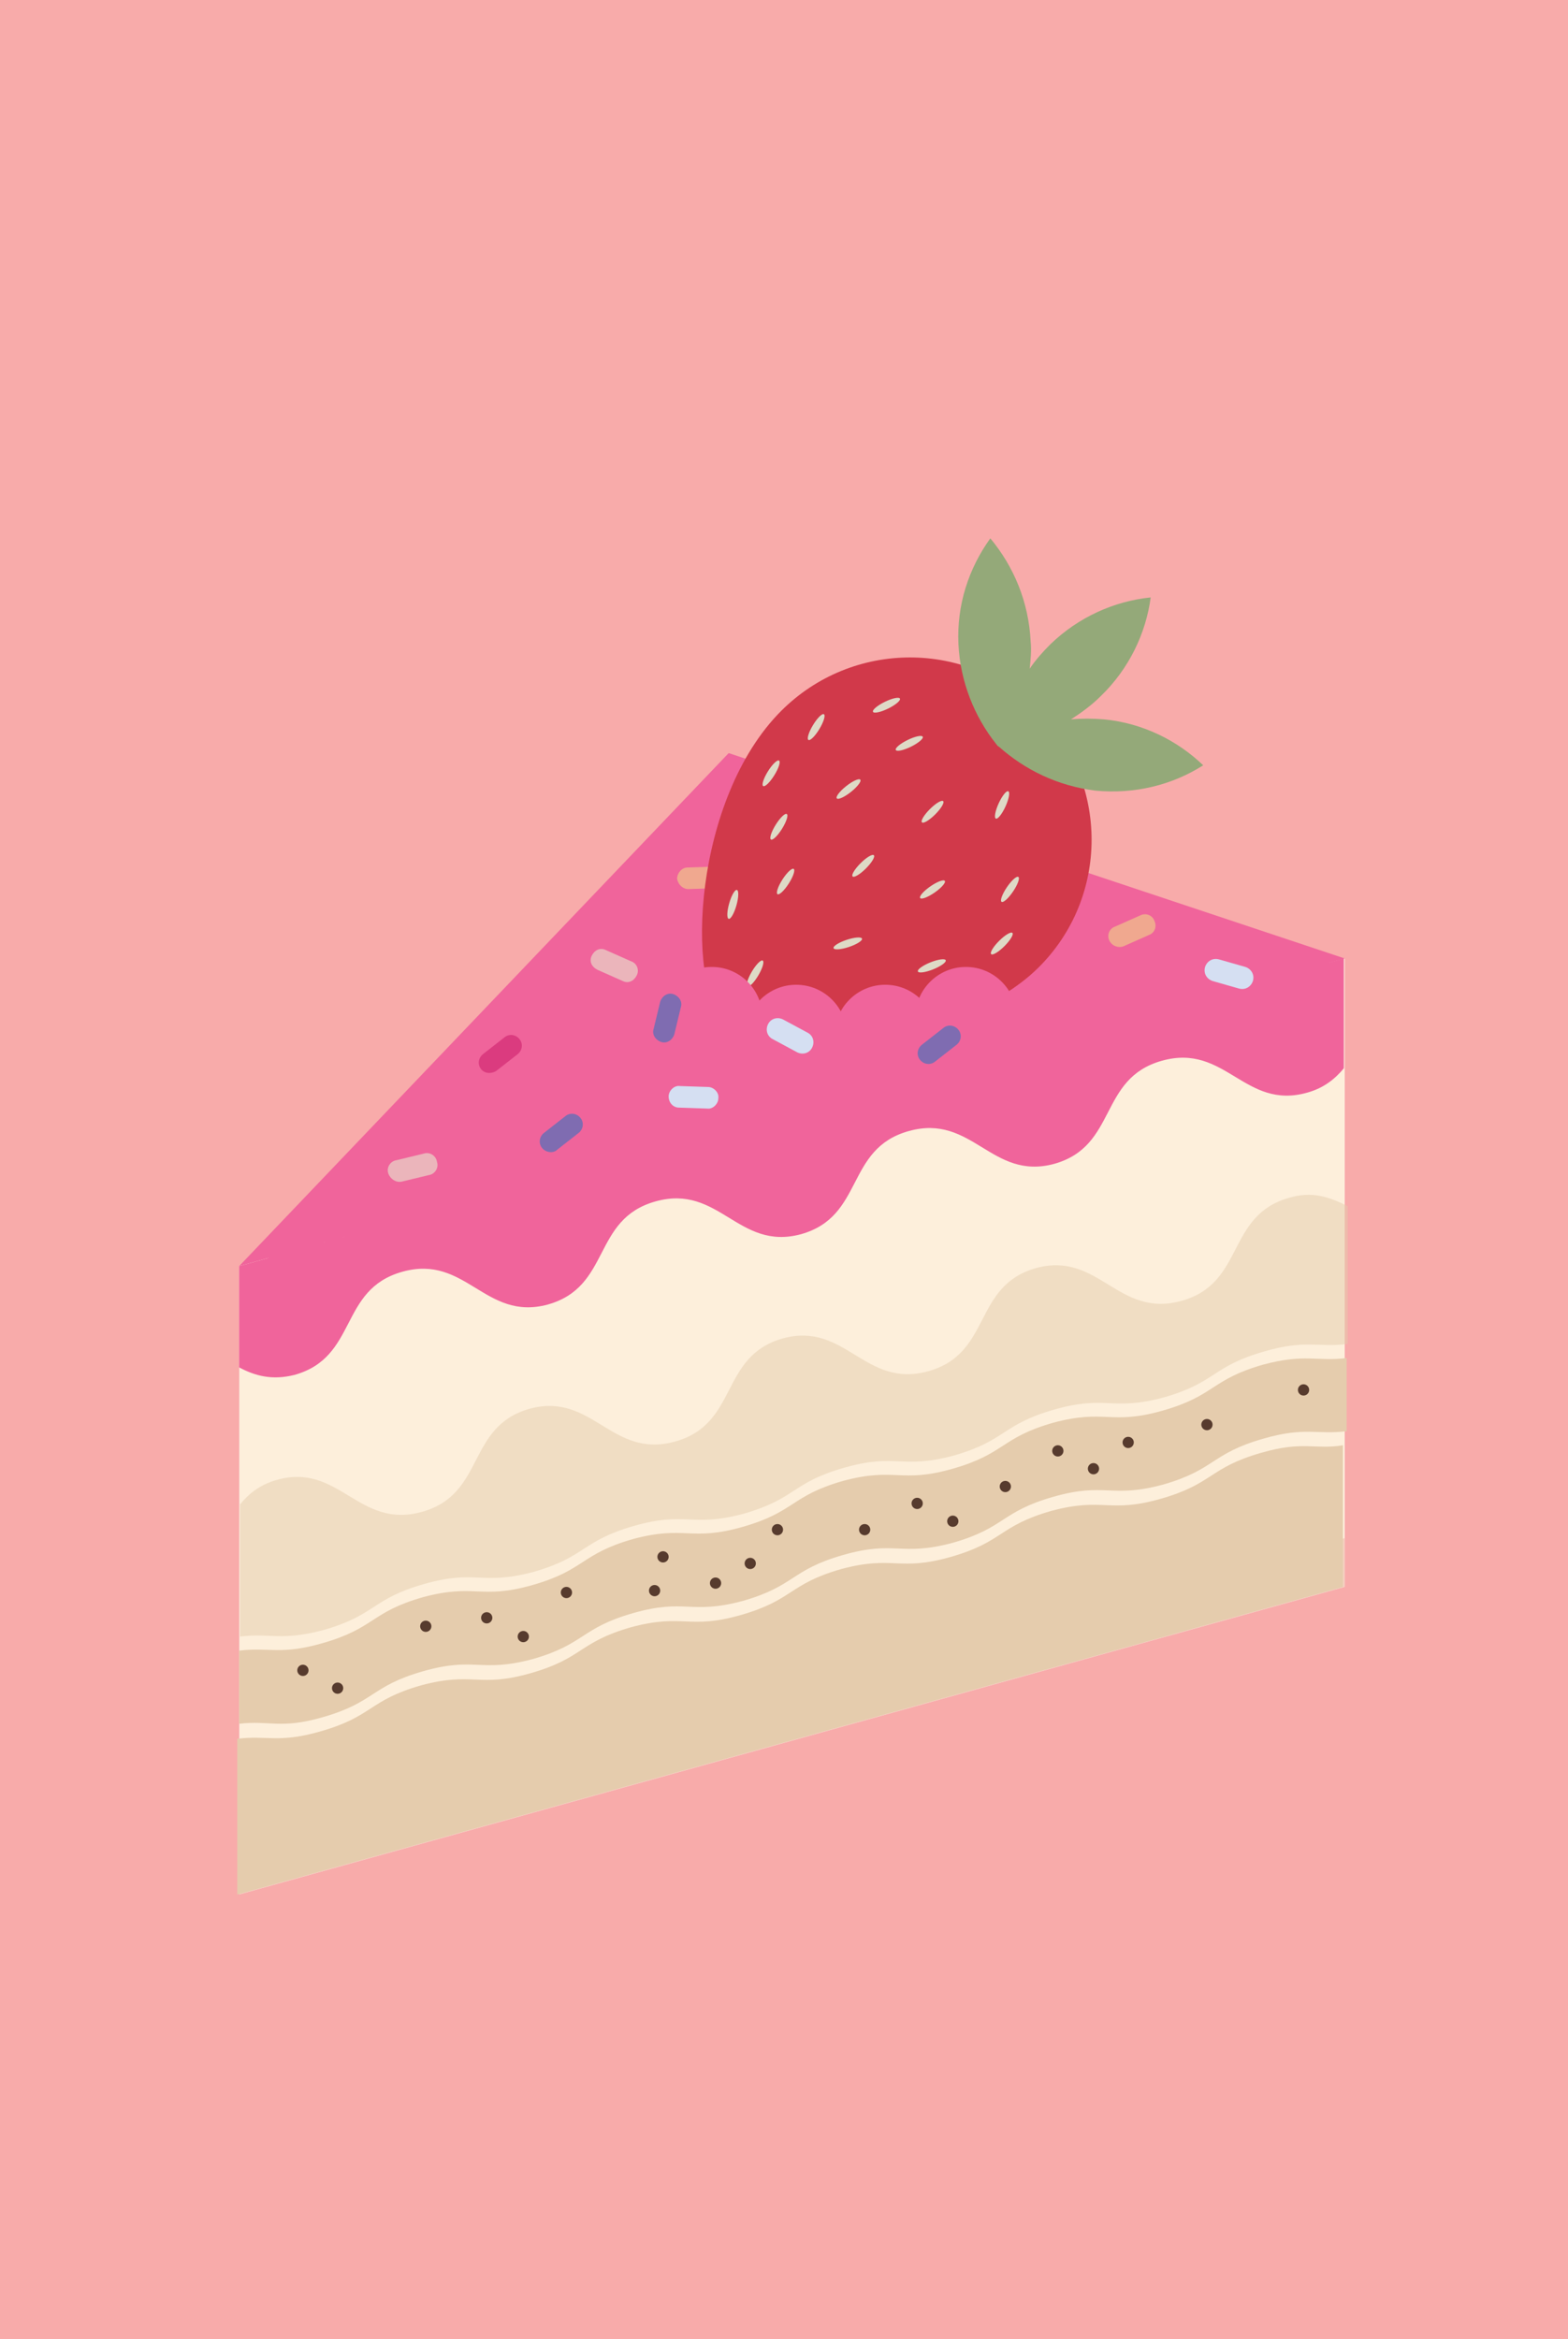 <?xml version="1.0" encoding="utf-8"?>
<!-- Generator: Adobe Illustrator 18.1.1, SVG Export Plug-In . SVG Version: 6.00 Build 0)  -->
<!DOCTYPE svg PUBLIC "-//W3C//DTD SVG 1.1//EN" "http://www.w3.org/Graphics/SVG/1.1/DTD/svg11.dtd">
<svg version="1.1" id="Layer_1" xmlns="http://www.w3.org/2000/svg" xmlns:xlink="http://www.w3.org/1999/xlink" x="0px" y="0px"
	 viewBox="0 0 167.2 249.4" enable-background="new 0 0 167.2 249.4" xml:space="preserve">
<rect x="-5.7" y="-5.7" fill="#F8ABAA" width="178.6" height="260.8"/>
<g>
	<polygon fill="#F0649B" points="143.4,169.2 25.5,202 25.5,135 77.7,80.3 143.4,102.2 	"/>
	<polygon fill="#FDEFDB" points="143.4,169.2 25.5,202 25.5,135 143.4,102.2 	"/>
	<polygon fill="#F5D0C0" points="143.4,169.2 25.5,202 25.5,196.8 143.4,164 	"/>
	<path fill="#E5CCAD" d="M134.5,154.9c-5.6,1.6-5.1,3.3-10.7,4.9c-5.6,1.6-6.1-0.2-11.7,1.3c-5.6,1.6-5.1,3.3-10.7,4.9
		c-5.6,1.6-6.1-0.2-11.7,1.3c-5.6,1.6-5.1,3.3-10.7,4.9c-5.6,1.6-6.1-0.2-11.7,1.3c-5.6,1.6-5.1,3.3-10.7,4.9
		c-5.6,1.6-6.1-0.2-11.7,1.3c-5.6,1.6-5.1,3.3-10.7,4.9c-4.5,1.3-5.7,0.4-8.9,0.8V202l117.9-32.8v-15.1
		C140.2,154.6,139,153.6,134.5,154.9z"/>
	<path opacity="0.5" fill="#E5CCAD" d="M137.5,127.7c-6.8,1.9-4.7,9.1-11.5,11c-6.8,1.9-8.8-5.3-15.5-3.5c-6.8,1.9-4.7,9.1-11.5,11
		c-6.8,1.9-8.8-5.3-15.5-3.5c-6.8,1.9-4.7,9.1-11.5,11c-6.8,1.9-8.8-5.3-15.5-3.5c-6.8,1.9-4.7,9.1-11.5,11
		c-6.8,1.9-8.8-5.3-15.5-3.4c-1.8,0.5-3,1.5-3.9,2.6v14.1c3.2-0.4,4.4,0.5,8.9-0.7c5.6-1.6,5.1-3.3,10.7-4.9
		c5.6-1.6,6.1,0.2,11.7-1.3c5.6-1.6,5.1-3.3,10.7-4.9c5.6-1.6,6.1,0.2,11.7-1.3c5.6-1.6,5.1-3.3,10.7-4.9c5.6-1.6,6.1,0.2,11.7-1.3
		c5.6-1.6,5.1-3.3,10.7-4.9c5.6-1.6,6.1,0.2,11.7-1.3c5.6-1.6,5.1-3.3,10.7-4.9c4.5-1.3,5.7-0.4,8.9-0.8v-14.7
		C141.7,127.6,139.9,127,137.5,127.7z"/>

	<path fill="#7F6CB1" d="M84.6,109.3L84.6,109.3c-0.6,0.1-1.2-0.3-1.3-1l-0.4-2.9c-0.1-0.6,0.3-1.2,1-1.3h0c0.6-0.1,1.2,0.3,1.3,1
		l0.4,2.9C85.7,108.6,85.3,109.2,84.6,109.3z"/>
	<path fill="#F0A88F" d="M72.2,93.7L72.2,93.7c0-0.6,0.5-1.2,1.1-1.2l3-0.1c0.6,0,1.2,0.5,1.2,1.1l0,0c0,0.6-0.5,1.2-1.1,1.2l-3,0.1
		C72.8,94.8,72.3,94.3,72.2,93.7z"/>
	<path fill="#F0A88F" d="M118.3,100.3L118.3,100.3c-0.3-0.6,0-1.3,0.6-1.5l2.7-1.2c0.6-0.3,1.3,0,1.5,0.6l0,0c0.3,0.6,0,1.3-0.6,1.5
		l-2.7,1.2C119.3,101.1,118.6,100.9,118.3,100.3z"/>
	<path fill="#D5DFF2" d="M71.3,116.9L71.3,116.9c0-0.6,0.6-1.2,1.2-1.1l3,0.1c0.6,0,1.2,0.6,1.1,1.2l0,0c0,0.6-0.6,1.2-1.2,1.1
		l-3-0.1C71.8,118.1,71.3,117.6,71.3,116.9z"/>
	<path fill="#EBB5BB" d="M41.4,125.1L41.4,125.1c-0.2-0.6,0.2-1.3,0.9-1.4l2.9-0.7c0.6-0.2,1.3,0.2,1.4,0.9l0,0
		c0.2,0.6-0.2,1.3-0.9,1.4l-2.9,0.7C42.2,126.1,41.6,125.7,41.4,125.1z"/>
	<path fill="#7F6CB1" d="M57.8,122.4L57.8,122.4c-0.4-0.5-0.3-1.2,0.2-1.6l2.3-1.8c0.5-0.4,1.2-0.3,1.6,0.2l0,0
		c0.4,0.5,0.3,1.2-0.2,1.6l-2.3,1.8C59,123,58.2,122.9,57.8,122.4z"/>
	<path fill="#DB3B7F" d="M51.3,114L51.3,114c-0.4-0.5-0.3-1.2,0.2-1.6l2.3-1.8c0.5-0.4,1.2-0.3,1.6,0.2v0c0.4,0.5,0.3,1.2-0.2,1.6
		l-2.3,1.8C52.4,114.5,51.7,114.5,51.3,114z"/>
	<path fill="#EBB5BB" d="M67.9,104L67.9,104c-0.3,0.6-0.9,0.9-1.5,0.6l-2.7-1.2c-0.6-0.3-0.9-0.9-0.6-1.5v0c0.3-0.6,0.9-0.9,1.5-0.6
		l2.7,1.2C67.9,102.7,68.2,103.4,67.9,104z"/>
	<path fill="#F4F0D4" d="M85,96.1L85,96.1c-0.6,0.2-1.3-0.2-1.4-0.8l-0.8-2.8c-0.2-0.6,0.2-1.3,0.8-1.4l0,0c0.6-0.2,1.3,0.2,1.4,0.8
		l0.8,2.8C85.9,95.3,85.6,96,85,96.1z"/>
	<path fill="#7F6CB1" d="M100.4,103.5L100.4,103.5c-0.1-0.6,0.3-1.3,0.9-1.4l2.9-0.6c0.6-0.1,1.3,0.3,1.4,0.9l0,0
		c0.1,0.6-0.3,1.3-0.9,1.4l-2.9,0.6C101.1,104.5,100.5,104.1,100.4,103.5z"/>
	<path fill="#91C6E6" d="M91,93.5L91,93.5c0-0.6,0.6-1.2,1.2-1.1l3,0.1c0.6,0,1.2,0.6,1.1,1.2v0c0,0.6-0.6,1.2-1.2,1.1l-3-0.1
		C91.4,94.7,90.9,94.1,91,93.5z"/>
	<g>
		<path fill="#D1394A" d="M110.7,103.2c7.6-7.5,7.6-19.8,0-27.4c-7.5-7.6-19.8-7.6-27.4,0c-9.3,9.3-10.3,29-6,33.3
			C81.6,113.3,102.1,111.7,110.7,103.2z"/>
		
			<ellipse transform="matrix(0.706 0.708 -0.708 0.706 90.578 -44.962)" fill="#DEDAC6" cx="99.4" cy="86.6" rx="0.4" ry="1.6"/>
		
			<ellipse transform="matrix(0.373 0.928 -0.928 0.373 157.869 -27.678)" fill="#DEDAC6" cx="99.4" cy="103" rx="0.4" ry="1.6"/>
		<ellipse transform="matrix(0.829 0.56 -0.56 0.829 71.582 -44.014)" fill="#DEDAC6" cx="107.6" cy="94.8" rx="0.4" ry="1.6"/>
		<ellipse transform="matrix(0.849 0.528 -0.528 0.849 59.155 -30.551)" fill="#DEDAC6" cx="83" cy="88.2" rx="0.4" ry="1.6"/>
		
			<ellipse transform="matrix(0.849 0.528 -0.528 0.849 55.998 -30.989)" fill="#DEDAC6" cx="82.2" cy="82.5" rx="0.4" ry="1.6"/>
		
			<ellipse transform="matrix(-0.317 -0.948 0.948 -0.317 23.689 218.18)" fill="#DEDAC6" cx="90.4" cy="100.6" rx="0.4" ry="1.6"/>
		
			<ellipse transform="matrix(-0.57 -0.822 0.822 -0.57 78.167 230.582)" fill="#DEDAC6" cx="99.4" cy="94.8" rx="0.4" ry="1.6"/>
		
			<ellipse transform="matrix(-0.57 -0.822 0.822 -0.57 59.021 245.15)" fill="#DEDAC6" cx="93.7" cy="107.1" rx="0.4" ry="1.6"/>
		
			<ellipse transform="matrix(-0.706 -0.708 0.708 -0.706 91.653 222.762)" fill="#DEDAC6" cx="92.1" cy="92.4" rx="0.4" ry="1.6"/>
		
			<ellipse transform="matrix(-0.861 -0.509 0.509 -0.861 97.079 234.197)" fill="#DEDAC6" cx="80.6" cy="103.8" rx="0.4" ry="1.6"/>
		
			<ellipse transform="matrix(-0.226 -0.974 0.974 -0.226 0.392 214.541)" fill="#DEDAC6" cx="85.5" cy="107.1" rx="0.4" ry="1.6"/>
		
			<ellipse transform="matrix(-0.91 -0.415 0.415 -0.91 168.435 208.226)" fill="#DEDAC6" cx="106.8" cy="85.8" rx="0.4" ry="1.6"/>
		<ellipse transform="matrix(-0.44 -0.898 0.898 -0.44 68.516 201.214)" fill="#DEDAC6" cx="97" cy="79.2" rx="0.4" ry="1.6"/>
		<ellipse transform="matrix(-0.44 -0.898 0.898 -0.44 68.667 193.098)" fill="#DEDAC6" cx="94.5" cy="75.1" rx="0.4" ry="1.6"/>
		
			<ellipse transform="matrix(-0.856 -0.516 0.516 -0.856 121.599 188.809)" fill="#DEDAC6" cx="87.1" cy="77.5" rx="0.4" ry="1.6"/>
		
			<ellipse transform="matrix(-0.621 -0.784 0.784 -0.621 80.609 207.293)" fill="#DEDAC6" cx="90.4" cy="84.2" rx="0.4" ry="1.6"/>
		
			<ellipse transform="matrix(-0.842 -0.539 0.539 -0.842 103.748 218.364)" fill="#DEDAC6" cx="83.9" cy="94" rx="0.4" ry="1.6"/>
		
			<ellipse transform="matrix(-0.962 -0.274 0.274 -0.962 126.859 210.567)" fill="#DEDAC6" cx="78.1" cy="96.4" rx="0.4" ry="1.6"/>
		
			<ellipse transform="matrix(-0.706 -0.708 0.708 -0.706 110.998 247.241)" fill="#DEDAC6" cx="106.8" cy="100.6" rx="0.4" ry="1.6"/>
		<path fill="#94A979" d="M117.7,76.7c-1.2-0.1-2.4-0.1-3.5,0c1.1-0.7,2.2-1.5,3.2-2.5c3-2.9,4.8-6.7,5.3-10.5
			c-3.9,0.4-7.7,2.1-10.7,5c-0.8,0.8-1.6,1.7-2.2,2.6c0.1-1,0.2-1.9,0.1-2.9c-0.2-4.2-1.8-8-4.3-11c-2.3,3.2-3.6,7.1-3.4,11.3
			c0.2,4,1.7,7.7,4,10.6c0,0,0.3,0.4,0.3,0.3c2.8,2.5,6.3,4.2,10.3,4.7c4.2,0.4,8.2-0.6,11.5-2.7C125.6,79,121.9,77.1,117.7,76.7z"
			/>
	</g>
	<g>
		<circle fill="#F0649B" cx="75.9" cy="108.5" r="5.4"/>
		<circle fill="#F0649B" cx="84.9" cy="110.4" r="5.4"/>
		<circle fill="#F0649B" cx="94.4" cy="110.4" r="5.4"/>
		<circle fill="#F0649B" cx="103" cy="108.5" r="5.4"/>
	</g>
	<path fill="#F0649B" d="M31.4,146.6c6.8-1.9,4.7-9.1,11.5-11c6.8-1.9,8.8,5.3,15.5,3.5c6.8-1.9,4.7-9.1,11.5-11
		c6.8-1.9,8.8,5.3,15.5,3.5c6.8-1.9,4.7-9.1,11.5-11c6.8-1.9,8.8,5.3,15.5,3.5c6.8-1.9,4.7-9.1,11.5-11c6.8-1.9,8.8,5.3,15.5,3.4
		c1.8-0.5,3-1.5,3.9-2.6v-11.7L25.5,135v10.8C27.2,146.7,29,147.2,31.4,146.6z"/>
	<g>
		<circle fill="#F0649B" cx="30.7" cy="135.5" r="2.5"/>
		<circle fill="#F0649B" cx="33.2" cy="133.7" r="1.8"/>
		<circle fill="#F0649B" cx="36" cy="133.6" r="1.8"/>
		<circle fill="#F0649B" cx="39.1" cy="132.2" r="2.4"/>
		<circle fill="#F0649B" cx="42.7" cy="131" r="2.4"/>
		<circle fill="#F0649B" cx="46.3" cy="130.5" r="2.4"/>
		<circle fill="#F0649B" cx="50.5" cy="128.5" r="3.2"/>
		<circle fill="#F0649B" cx="54.7" cy="125.8" r="3.2"/>
		<circle fill="#F0649B" cx="59.6" cy="126.3" r="3.2"/>
		<circle fill="#F0649B" cx="64.1" cy="123.8" r="2.6"/>
		<circle fill="#F0649B" cx="68.3" cy="123.3" r="2.6"/>
		<circle fill="#F0649B" cx="71.7" cy="122.4" r="2.6"/>
		<circle fill="#F0649B" cx="75.5" cy="121" r="2.1"/>
		<circle fill="#F0649B" cx="79.1" cy="120.4" r="2.1"/>
		<circle fill="#F0649B" cx="82.4" cy="119.3" r="2.1"/>
		<circle fill="#F0649B" cx="86.4" cy="119.1" r="2.8"/>
		<circle fill="#F0649B" cx="93" cy="117.2" r="2.8"/>
		<circle fill="#F0649B" cx="96.7" cy="115.8" r="2.8"/>
		<circle fill="#F0649B" cx="100.8" cy="114.7" r="2.8"/>
		<circle fill="#F0649B" cx="104.7" cy="113.3" r="2.8"/>
		<circle fill="#F0649B" cx="108.6" cy="112.4" r="2.8"/>
		<circle fill="#F0649B" cx="111.4" cy="110.5" r="3.7"/>
		<circle fill="#F0649B" cx="116.4" cy="110.7" r="2.8"/>
		<ellipse fill="#F0649B" cx="120.1" cy="108.8" rx="2" ry="2.1"/>
		<ellipse fill="#F0649B" cx="122.9" cy="108.3" rx="2.1" ry="2.3"/>
		<ellipse fill="#F0649B" cx="126" cy="107.4" rx="2.1" ry="2.3"/>
		<ellipse fill="#F0649B" cx="129.3" cy="106.5" rx="2.1" ry="2.3"/>
		<ellipse fill="#F0649B" cx="132.4" cy="106" rx="2.1" ry="2.3"/>
		<ellipse fill="#F0649B" cx="136.2" cy="104.8" rx="2.1" ry="2.3"/>
		<ellipse fill="#F0649B" cx="139.9" cy="104.9" rx="2.7" ry="2.9"/>
		<circle fill="#F0649B" cx="89.4" cy="117.6" r="1.7"/>
	</g>
	<path fill="#7F6CB1" d="M70.5,111.1L70.5,111.1c-0.6-0.2-1-0.8-0.8-1.4l0.7-2.9c0.2-0.6,0.8-1,1.4-0.8h0c0.6,0.2,1,0.8,0.8,1.4
		l-0.7,2.9C71.7,110.9,71.1,111.3,70.5,111.1z"/>
	<path fill="#7F6CB1" d="M98.1,113L98.1,113c-0.4-0.5-0.3-1.2,0.2-1.6l2.3-1.8c0.5-0.4,1.2-0.3,1.6,0.2l0,0c0.4,0.5,0.3,1.2-0.2,1.6
		l-2.3,1.8C99.2,113.6,98.5,113.5,98.1,113z"/>
	<path fill="#D5DFF2" d="M81.9,109.2L81.9,109.2c0.3-0.6,1-0.8,1.6-0.5l2.6,1.4c0.6,0.3,0.8,1,0.5,1.6l0,0c-0.3,0.6-1,0.8-1.6,0.5
		l-2.6-1.4C81.8,110.5,81.6,109.8,81.9,109.2z"/>
	<path fill="#E5CCAD" d="M34.4,183.1c5.6-1.6,5.1-3.3,10.7-4.9c5.6-1.6,6.1,0.2,11.7-1.3c5.6-1.6,5.1-3.3,10.7-4.9
		c5.6-1.6,6.1,0.2,11.7-1.3c5.6-1.6,5.1-3.3,10.7-4.9c5.6-1.6,6.1,0.2,11.7-1.3c5.6-1.6,5.1-3.3,10.7-4.9c5.6-1.6,6.1,0.2,11.7-1.3
		c5.6-1.6,5.1-3.3,10.7-4.9c4.5-1.3,5.7-0.4,8.9-0.8v-7.8c-3.2,0.4-4.4-0.5-8.9,0.7c-5.6,1.6-5.1,3.3-10.7,4.9
		c-5.6,1.6-6.1-0.2-11.7,1.3c-5.6,1.6-5.1,3.3-10.7,4.9c-5.6,1.6-6.1-0.2-11.7,1.3c-5.6,1.6-5.1,3.3-10.7,4.9
		c-5.6,1.6-6.1-0.2-11.7,1.3c-5.6,1.6-5.1,3.3-10.7,4.9c-5.6,1.6-6.1-0.2-11.7,1.3c-5.6,1.6-5.1,3.3-10.7,4.9
		c-4.5,1.3-5.7,0.4-8.9,0.8v7.8C28.7,183.4,29.9,184.4,34.4,183.1z"/>
	<path fill="#E5CCAD" d="M123.8,161.6c-5.6,1.6-6.1-0.2-11.7,1.3c-5.6,1.6,1.2,14.6,1.2,14.6l12.2-3.4
		C125.5,174.2,129.4,160.1,123.8,161.6z"/>
	<ellipse fill="#E5CCAD" cx="41.5" cy="191" rx="3.7" ry="4.4"/>
	<path fill="#D5DFF2" d="M128.5,103.1L128.5,103.1c0.2-0.6,0.8-1,1.5-0.8l2.8,0.8c0.6,0.2,1,0.8,0.8,1.5l0,0c-0.2,0.6-0.8,1-1.5,0.8
		l-2.8-0.8C128.7,104.4,128.3,103.8,128.5,103.1z"/>
	<circle fill="#573B2E" cx="36" cy="180" r="0.6"/>
	<circle fill="#573B2E" cx="45.4" cy="173.4" r="0.6"/>
	<circle fill="#573B2E" cx="76.3" cy="168.8" r="0.6"/>
	<circle fill="#573B2E" cx="82.9" cy="163.1" r="0.6"/>
	<circle fill="#573B2E" cx="101.6" cy="162.2" r="0.6"/>
	<circle fill="#573B2E" cx="92.2" cy="163.1" r="0.6"/>
	<circle fill="#573B2E" cx="120.3" cy="153.8" r="0.6"/>
	<circle fill="#573B2E" cx="112.8" cy="154.7" r="0.6"/>
	<circle fill="#573B2E" cx="107.2" cy="158.5" r="0.6"/>
	<circle fill="#573B2E" cx="97.8" cy="160.3" r="0.6"/>
	<circle fill="#573B2E" cx="80" cy="166.7" r="0.6"/>
	<circle fill="#573B2E" cx="69.8" cy="169.6" r="0.6"/>
	<circle fill="#573B2E" cx="60.4" cy="169.8" r="0.6"/>
	<circle fill="#573B2E" cx="55.8" cy="174.5" r="0.6"/>
	<circle fill="#573B2E" cx="116.6" cy="156.6" r="0.6"/>
	<circle fill="#573B2E" cx="139" cy="148.2" r="0.6"/>
	<circle fill="#573B2E" cx="128.7" cy="151.9" r="0.6"/>
	<circle fill="#573B2E" cx="70.7" cy="166" r="0.6"/>
	<circle fill="#573B2E" cx="51.9" cy="172.5" r="0.6"/>
	<circle fill="#573B2E" cx="32.3" cy="178.1" r="0.6"/>
</g>
</svg>
